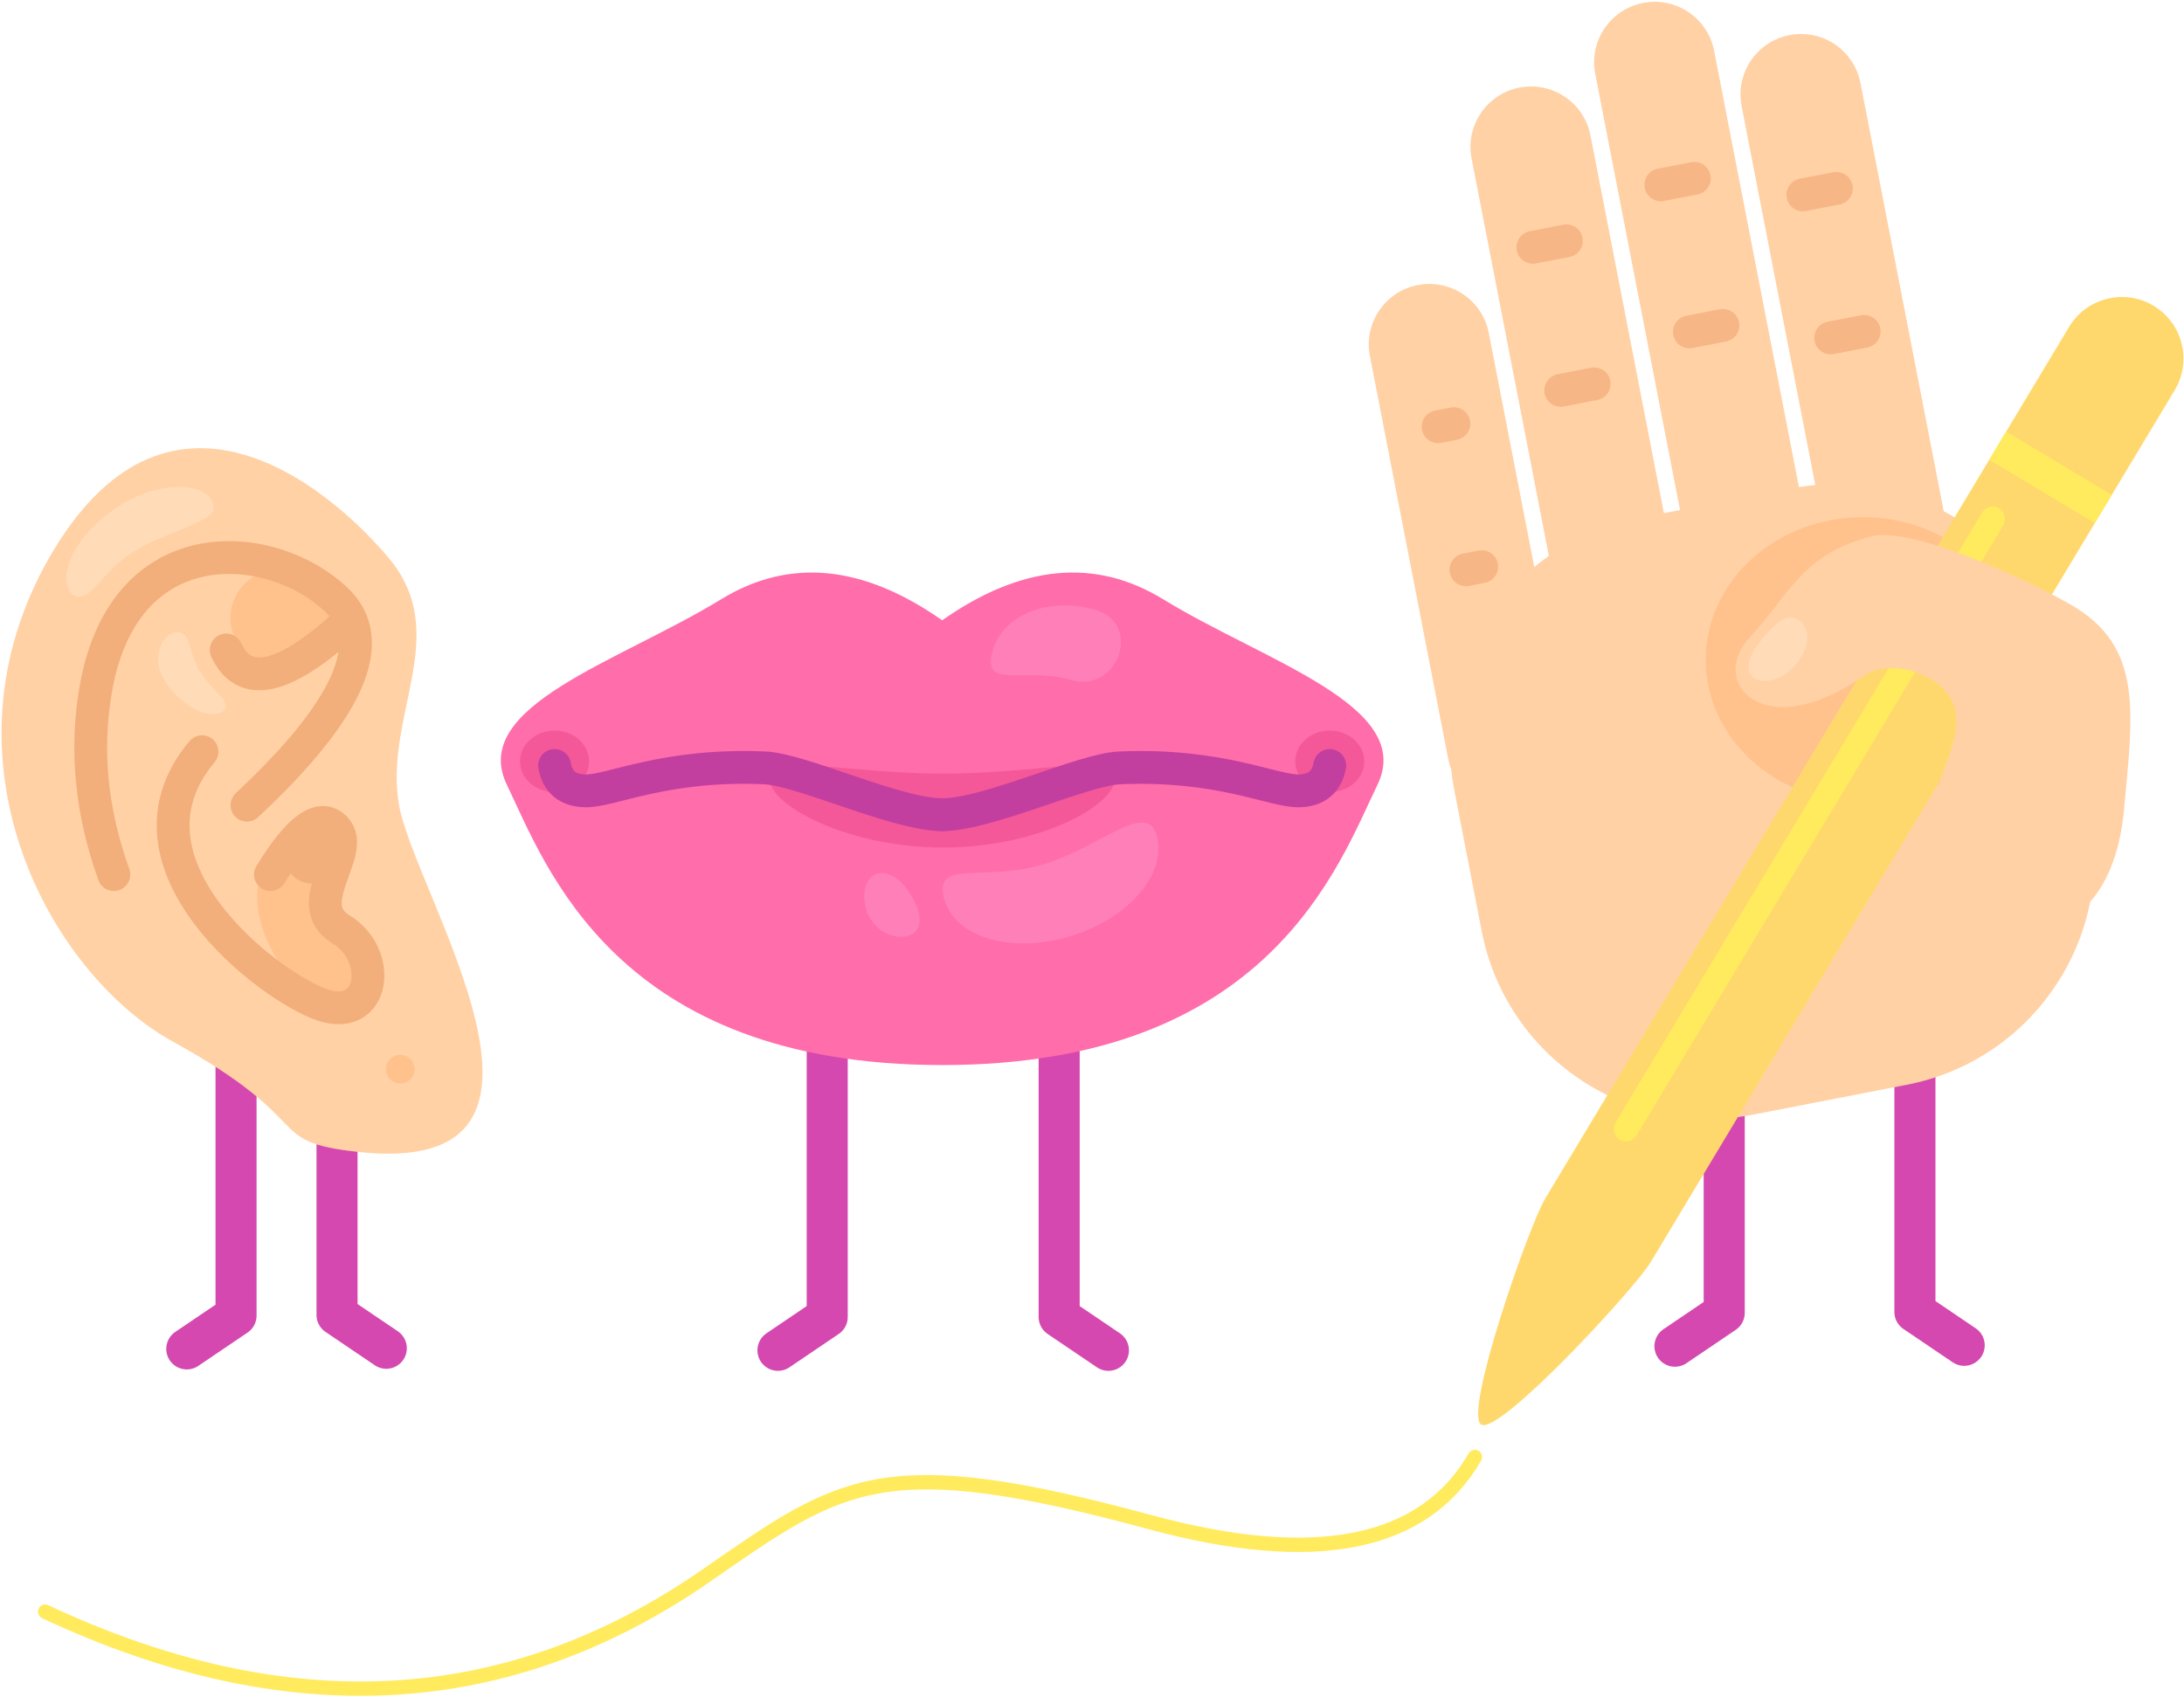 <?xml version="1.0" encoding="UTF-8"?>
<svg width="1064px" height="827px" viewBox="0 0 1064 827" version="1.1" xmlns="http://www.w3.org/2000/svg" xmlns:xlink="http://www.w3.org/1999/xlink">
    <!-- Generator: Sketch 53.2 (72643) - https://sketchapp.com -->
    <title>1</title>
    <desc>Created with Sketch.</desc>
    <g id="Page-4" stroke="none" stroke-width="1" fill="none" fill-rule="evenodd">
        <g id="ct/1-" transform="translate(0, -25)">
            <g id="1">
                <g id="губы" transform="translate(244, 304)">
                    <polyline id="Path-19-Copy" stroke="#D548AF" stroke-width="20" stroke-linecap="round" stroke-linejoin="round" transform="translate(284, 302.5) scale(-1, 1) translate(-284, -302.5) " points="296 226 296 362.756 272 379"></polyline>
                    <polyline id="Path-19-Copy-2" stroke="#D548AF" stroke-width="20" stroke-linecap="round" stroke-linejoin="round" points="159 226 159 362.756 135 379"></polyline>
                    <g id="lips">
                        <path d="M215,240 C55.469,240 21.736,142.125 2.998,103.581 C-15.74,65.037 57.527,43.532 107.271,13.052 C140.434,-7.268 176.343,-3.862 215,23.272 C253.657,-3.862 289.566,-7.268 322.729,13.052 C372.473,43.532 445.74,65.037 427.002,103.581 C408.264,142.125 374.531,240 215,240 Z" id="Combined-Shape" fill="#FF6DAB"></path>
                        <path d="M215.495,134 C169.031,134 130.87,113.512 130.87,100.513 C130.87,87.514 169.031,97.99 215.495,97.99 C261.959,97.99 299.13,87.514 299.13,100.513 C299.13,113.512 261.959,134 215.495,134 Z M26.174,107 C16.881,107 9.348,100.284 9.348,92 C9.348,83.716 16.881,77 26.174,77 C35.467,77 43,83.716 43,92 C43,100.284 35.467,107 26.174,107 Z M403.826,107 C394.533,107 387,100.284 387,92 C387,83.716 394.533,77 403.826,77 C413.119,77 420.652,83.716 420.652,92 C420.652,100.284 413.119,107 403.826,107 Z" id="Combined-Shape" fill="#F55898"></path>
                        <path d="M215,94 C237.186,94 283.574,116.043 301.379,116.813 C350.661,118.945 376.398,105.239 389.054,105.62 C397.492,105.873 402.416,110 403.826,118" id="Path-16" stroke="#C33F9F" stroke-width="16" stroke-linecap="round" stroke-linejoin="round" transform="translate(309.413, 106) scale(1, -1) translate(-309.413, -106) "></path>
                        <path d="M26.174,94 C48.36,94 94.748,116.043 112.553,116.813 C161.835,118.945 187.572,105.239 200.228,105.62 C208.665,105.873 213.589,110 215,118" id="Path-16-Copy" stroke="#C33F9F" stroke-width="16" stroke-linecap="round" stroke-linejoin="round" transform="translate(120.587, 106) scale(-1, -1) translate(-120.587, -106) "></path>
                        <path d="M276.251,177.567 C247.577,185.786 220.528,177.259 215.835,158.522 C211.141,139.784 234.703,150.69 263.376,142.47 C292.05,134.251 314.978,110.02 319.672,128.758 C324.365,147.495 304.925,169.348 276.251,177.567 Z M201.675,160.672 C212.448,183.142 182.502,182.227 177.809,163.489 C173.116,144.752 190.901,138.201 201.675,160.672 Z M289.562,18.169 C312.751,24.815 300.89,58.982 277.702,52.335 C254.513,45.688 234.8,57.14 239.345,38.993 C243.891,20.845 266.374,11.522 289.562,18.169 Z" id="Combined-Shape" fill="#FF80B9"></path>
                    </g>
                </g>
                <g id="ухо" transform="translate(0, 243)">
                    <polyline id="Path-19-Copy" stroke="#D548AF" stroke-width="20" stroke-linecap="round" stroke-linejoin="round" transform="translate(176.193, 377.5) scale(-1, 1) translate(-176.193, -377.5) " points="188.193 316 188.193 422.756 164.193 439"></polyline>
                    <polyline id="Path-19-Copy-2" stroke="#D548AF" stroke-width="20" stroke-linecap="round" stroke-linejoin="round" points="115 287 115 423.071 91 439.315"></polyline>
                    <path d="M194.193,173.185 C187.466,129.875 220.488,90.76 189.193,53.685 C157.899,16.611 80.492,-44.944 24.03,53.685 C-32.432,152.314 24.108,256.478 84.351,289.653 C156.265,329.256 127.6,338.143 174.304,343.308 C294.123,356.56 200.921,216.496 194.193,173.185 Z" id="Path-21" fill="#FFD1A5"></path>
                    <circle id="Oval" fill="#FFC28D" cx="195" cy="303" r="7"></circle>
                    <path d="M168.677,264.627 C152.047,282.522 117.898,237.086 126.729,209.171 C129.929,199.057 136.957,190.685 139.199,190.685 C146.085,190.685 151.668,201.333 151.668,214.467 C151.668,227.602 185.307,246.731 168.677,264.627 Z M113.295,76.251 C117.413,62.783 132.739,55.531 147.527,60.052 C162.315,64.573 170.966,79.156 166.848,92.624 C162.731,106.092 147.404,113.345 132.616,108.824 C117.828,104.302 109.178,89.719 113.295,76.251 Z" id="Combined-Shape" fill="#FFC28D"></path>
                    <path d="M120.316,174.357 C170.343,127.605 184.873,94.246 163.903,74.279 C132.449,44.329 61.297,38.43 46.935,116.308 C41.402,146.308 44.244,176.933 55.46,208.184" id="Path-22" stroke="#F2AF7C" stroke-width="16" stroke-linecap="round" stroke-linejoin="round"></path>
                    <path d="M131.741,208.184 C145.566,185.59 156.113,178.059 163.382,185.59 C174.286,196.887 145.55,222.411 166.111,234.863 C186.671,247.314 182.697,280.351 157.053,271.675 C131.408,263 52.548,203.02 98.403,148.307" id="Path-23" stroke="#F2AF7C" stroke-width="16" stroke-linecap="round" stroke-linejoin="round"></path>
                    <ellipse id="Oval" fill="#F2AF7C" transform="translate(152.43, 199.57) rotate(-15) translate(-152.43, -199.57) " cx="152.43" cy="199.57" rx="13.5" ry="13"></ellipse>
                    <path d="M168.787,85.685 C138.546,113.447 119.014,117.792 110.193,98.721" id="Path-24" stroke="#F2AF7C" stroke-width="16" stroke-linecap="round" stroke-linejoin="round"></path>
                    <path d="M44.732,69.65 C33.64,80.753 22.446,60.34 47.048,37.126 C71.65,13.913 100.828,16.411 103.742,27.13 C105.386,33.177 101.541,34.52 79.991,43.424 C58.441,52.328 55.825,58.546 44.732,69.65 Z M108.301,122.294 C115.659,130.941 97.651,135.974 82.469,116.959 C67.286,97.945 88.101,80.546 92.207,95.866 C96.312,111.186 100.943,113.646 108.301,122.294 Z" id="Combined-Shape" fill="#FFDBB8"></path>
                </g>
                <g id="рука" transform="translate(22, 0)">
                    <polyline id="Path-19-Copy" stroke="#D548AF" stroke-width="20" stroke-linecap="round" stroke-linejoin="round" transform="translate(922.915, 604.059) scale(-1, 1) translate(-922.915, -604.059) " points="934.915 527.559 934.915 664.315 910.915 680.559"></polyline>
                    <polyline id="Path-19-Copy-2" stroke="#D548AF" stroke-width="20" stroke-linecap="round" stroke-linejoin="round" points="818 528 818 664.756 794 681"></polyline>
                    <g id="Group-16" transform="translate(817.935, 294.833) rotate(-11) translate(-817.935, -294.833) translate(666.935, 23.833)">
                        <path d="M193,246.069 C195.692,246.163 198.359,246.351 201,246.63 L201,58.5 C201,42.208 214.208,29 230.5,29 C246.792,29 260,42.208 260,58.5 L260,271.086 C285.619,291.802 302,323.488 302,359 L302,429 C302,491.408 251.408,542 189,542 L113,542 C50.592,542 7.64279739e-15,491.408 0,429 L0,359 C-4.24236386e-16,355.536 0.156,352.108 0.461,348.723 C0.158,347.028 2.18290146e-16,345.282 0,343.5 L0,143.5 C-1.99524357e-15,127.208 13.208,114 29.5,114 C45.792,114 59,127.208 59,143.5 L59,259.713 C61.606,258.293 64.275,256.972 67,255.756 L67,58.5 C67,42.208 80.208,29 96.5,29 C112.792,29 126,42.208 126,58.5 L126,246 L134,246 L134,29.5 C134,13.208 147.208,2.99286535e-15 163.5,0 C179.792,-2.99286535e-15 193,13.208 193,29.5 L193,246.069 Z" id="Combined-Shape" fill="#FFD1A5"></path>
                        <path d="M88.065,106.667 L104.674,106.667 L88.065,106.667 Z M88.065,177.667 L104.674,177.667 L88.065,177.667 Z M26.065,183.667 L33.881,183.667 L26.065,183.667 Z M26.065,254.667 L33.881,254.667 L26.065,254.667 Z M222.065,106.667 L238.674,106.667 L222.065,106.667 Z M222.065,177.667 L238.674,177.667 L222.065,177.667 Z M155.065,88.667 L171.674,88.667 L155.065,88.667 Z M155.065,161.667 L171.674,161.667 L155.065,161.667 Z" id="Combined-Shape" stroke="#F7B685" stroke-width="16" stroke-linecap="round" stroke-linejoin="round"></path>
                    </g>
                    <ellipse id="Oval" fill="#FFC28D" cx="885.5" cy="346.5" rx="76.5" ry="69.5"></ellipse>
                    <g id="карандаш" transform="translate(0, 157.589)">
                        <path d="M696.545,577.411 C671.674,620.414 618.926,630.996 538.302,609.156 C407.464,573.714 388.403,589.201 322.056,635.194 C225.348,702.233 117.996,708.092 0,652.772" id="Path-20" stroke="#FFEB5D" stroke-width="7" stroke-linecap="round" stroke-linejoin="round"></path>
                        <path d="M833.412,81.327 C833.412,66.052 853.161,-29 863.412,-29 C873.662,-29 893.412,66.052 893.412,81.327 C893.412,246.551 893.412,411.776 893.412,577 L893.412,577 C893.412,593.569 879.98,607 863.412,607 L863.412,607 C846.843,607 833.412,593.569 833.412,577 C833.412,411.776 833.412,246.551 833.412,81.327 Z" id="Rectangle" fill="#FFD86D" transform="translate(863.412, 289) rotate(-149) translate(-863.412, -289) "></path>
                        <path d="M946.96,100.023 C959.215,100.023 969.215,100.023 976.96,100.023 C984.706,100.023 994.706,100.023 1006.96,100.023" id="Path-18" stroke="#FFEB5D" stroke-width="16" transform="translate(976.96, 100.023) rotate(-149) translate(-976.96, -100.023) "></path>
                        <rect id="Rectangle" fill="#FFEB5D" transform="translate(859.507, 268.921) rotate(-149) translate(-859.507, -268.921) " x="853.507" y="89.421" width="12" height="359" rx="6"></rect>
                    </g>
                    <path d="M841.027,318.768 C817.084,336.34 838.128,371.753 892.481,347.449 C907.139,340.895 934.645,355.35 932.804,375.01 C930.412,400.552 884.579,433.626 912.407,464.802 C939.235,494.859 986.177,497.785 1004.315,435.588 C1017.649,389.864 1028.664,359.694 998.212,333.013 C982.265,319.041 929.847,280.279 908.924,281.537 C874.072,283.631 864.97,301.196 841.027,318.768 Z" id="Path-19" fill="#FFD1A5" transform="translate(924.486, 383.507) rotate(-11) translate(-924.486, -383.507) "></path>
                    <path d="M836.076,357.692 C843.33,359.697 854.324,352.06 857.082,339.389 C859.841,326.719 847.974,320.577 841.666,328.846 C829.102,345.314 828.822,355.687 836.076,357.692 Z" id="Path-4-Copy-4" fill="#FFDBB8" transform="translate(844.383, 341.543) rotate(10) translate(-844.383, -341.543) "></path>
                </g>
            </g>
        </g>
    </g>
</svg>